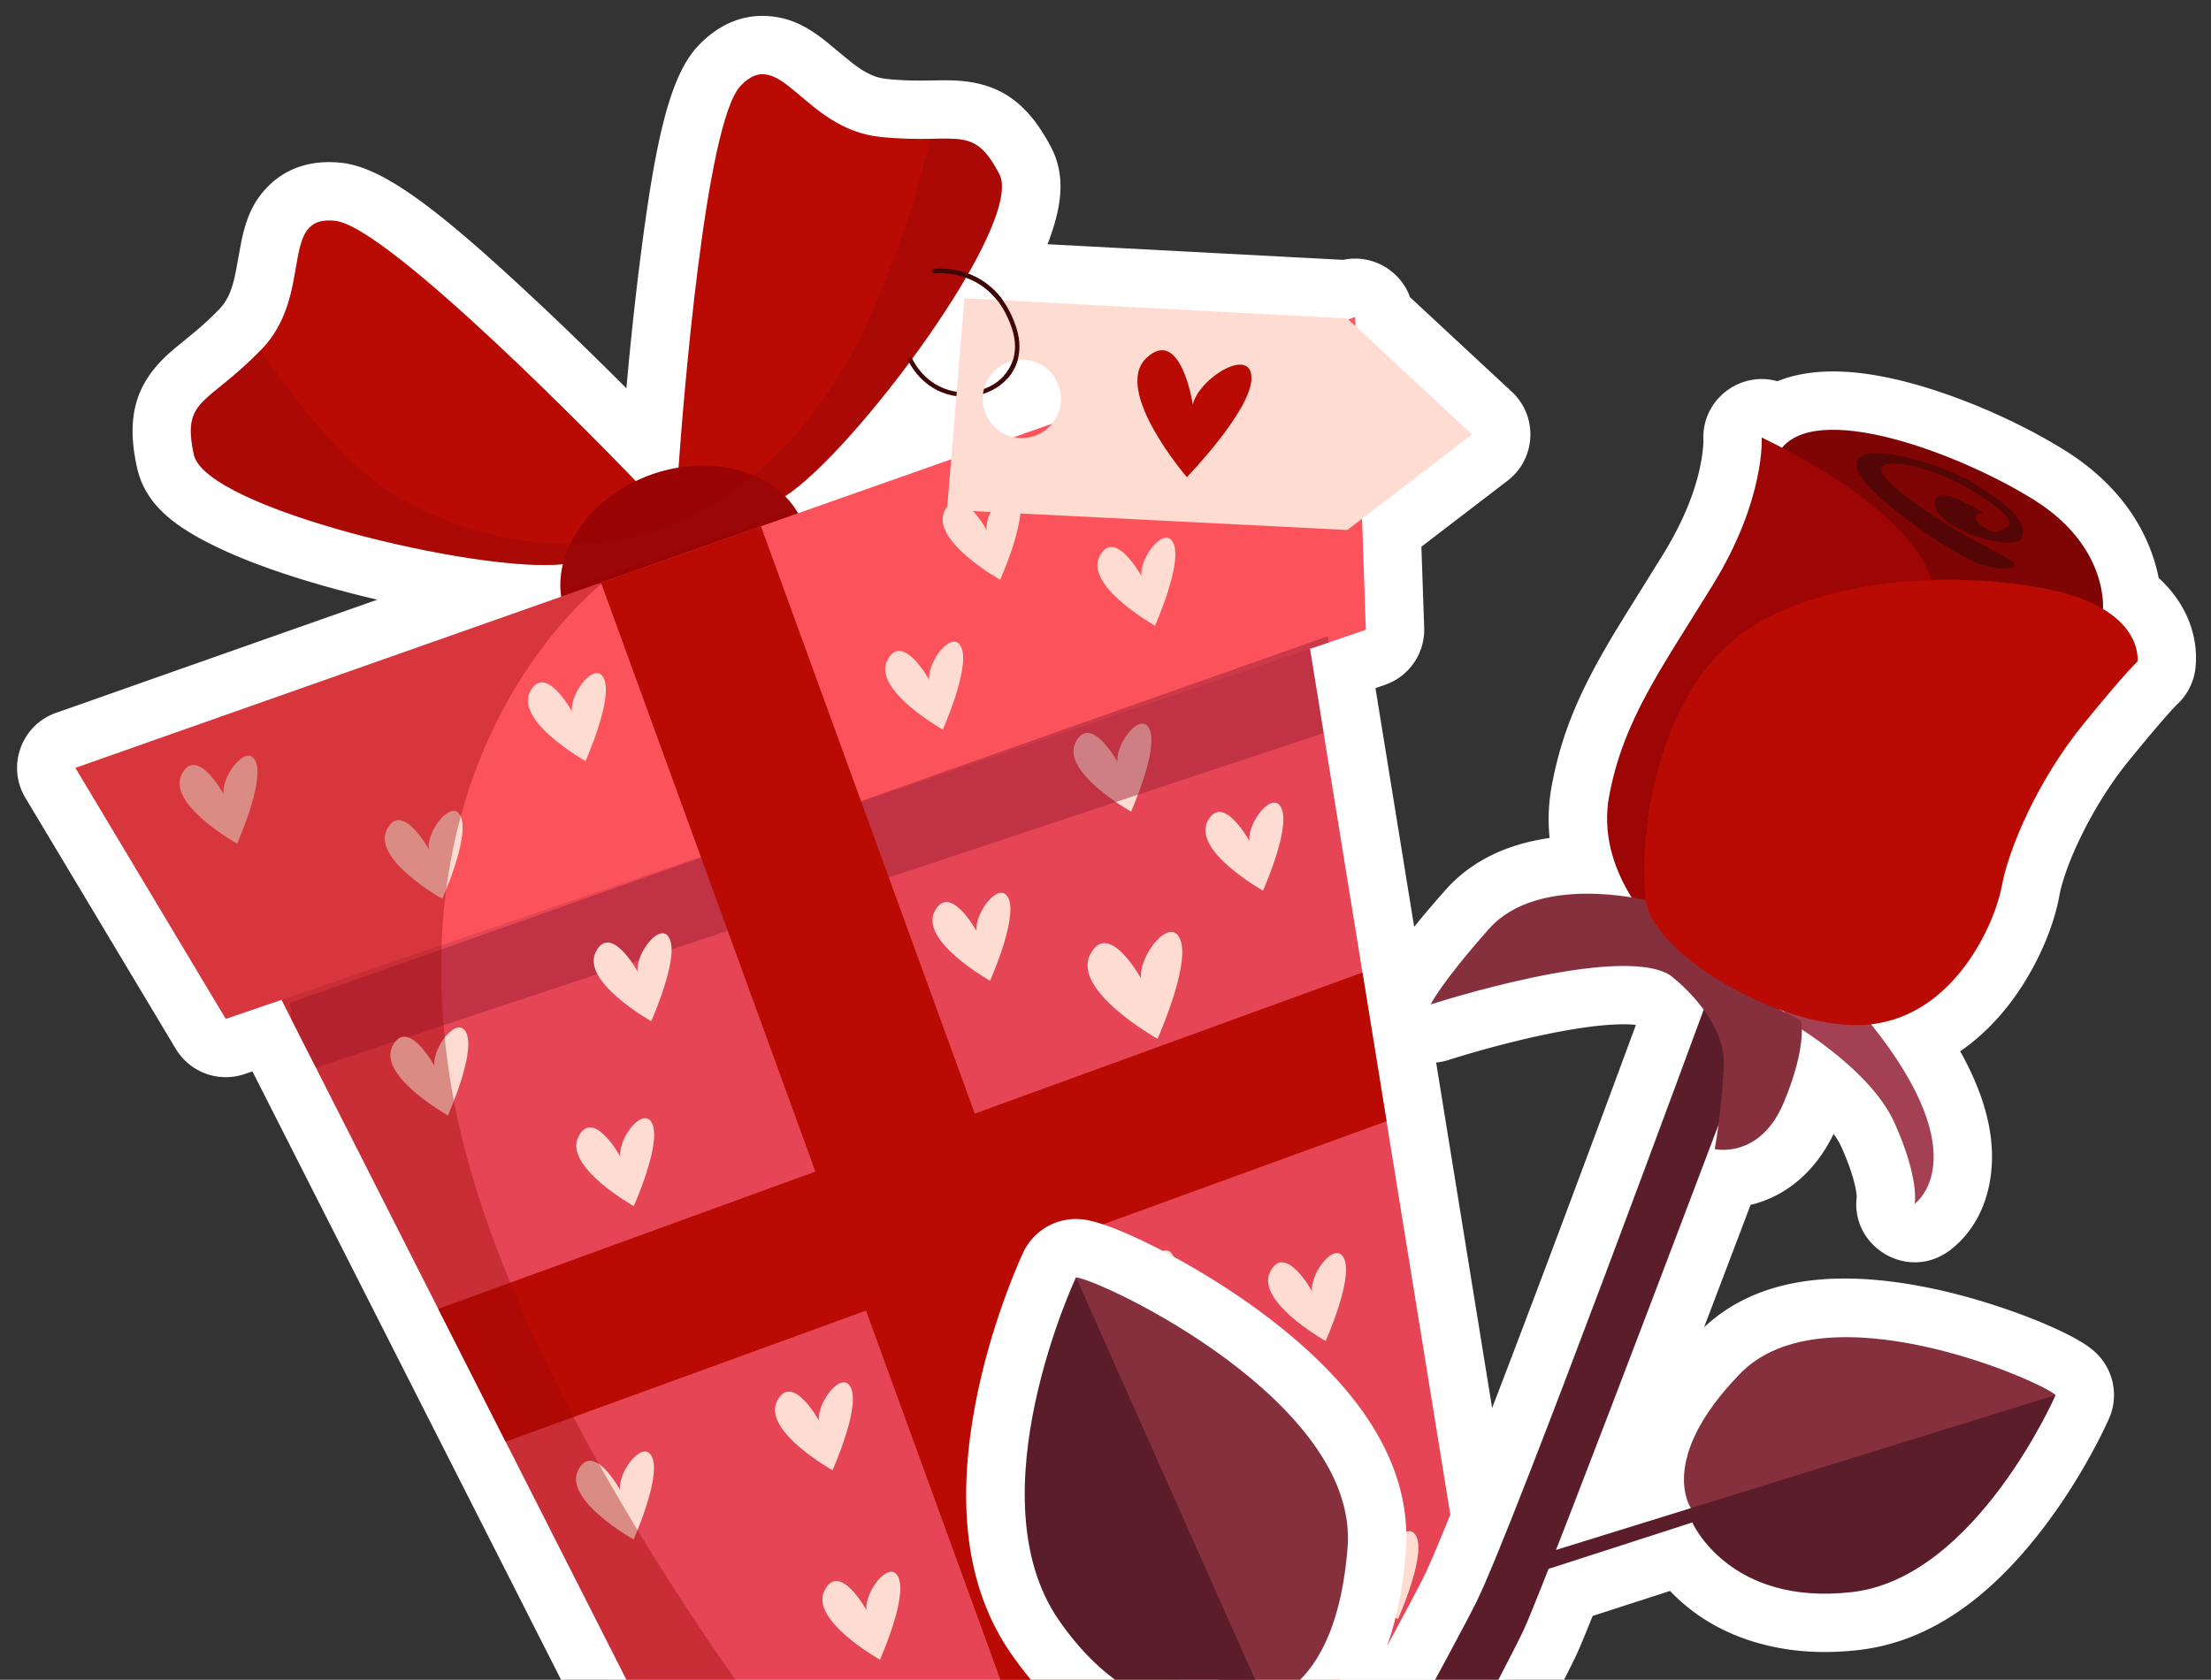 <svg width="379" height="288" xmlns="http://www.w3.org/2000/svg"><rect width="100%" height="100%" fill="#333333" stroke="none"/><g fill="none" fill-rule="evenodd"><path d="M45.857 32.051c3.35-3.44 7.849-4.691 12.765-4.125 7.367.851 17.02 8.435 32.986 23.354 4.606 4.304 9.4 8.952 14.2 13.73l1.566 1.564.08-.877a612.517 612.517 0 0 1 2.083-19.633l.22-1.746c2.566-20.122 5.012-31.283 9.933-36.48 3.401-3.593 7.65-5.525 12.426-5.045 3.545.356 6.217 1.768 9.23 4.11l.435.352c1.123.92 3.717 3.096 4.667 3.818l.115.086c2.005 1.478 3.612 2.195 5.422 2.375 2.164.219 3.954.29 6.21.278l2.848-.037a60.811 60.811 0 0 1 1.753 0c8.066.136 13.125 3.394 17.343 11.407 2.36 4.492 1.982 9.219.14 14.72a42.763 42.763 0 0 1-.6 1.673l-.116.3 50.685 2.679.234-.047c4.787-.894 9.464 1.846 11.15 6.251l.07.196L259.14 67.16c4.466 4.15 4.199 11.274-.502 15.086l-.224.177-14.767 11.312.479 13.891a10 10 0 0 1-6.486 9.708l-.27.097-1.595.546 7.645 47.169 4.125 25.484 14.204 87.648a10 10 0 0 1-6.45 10.996l-125.45 45.66a10 10 0 0 1-12.338-4.873l-39.745-78.35-11.56-22.784-20.964-41.346-1.975-3.89-1.33.455a10 10 0 0 1-11.664-4.084l-.149-.24L4.352 136.79c-3.25-5.426-.71-12.468 5.255-14.57l55.067-19.405-.669-.157c-1.89-.447-3.784-.924-5.667-1.428l-.705-.19c-7.73-2.098-14.636-4.492-19.952-7.003-7.929-3.745-12.842-7.62-14.22-13.984-1.883-8.703-.183-14.406 5.678-19.62l.302-.264c.723-.627 3.358-2.765 3.832-3.163a56.582 56.582 0 0 0 4.278-3.953c1.258-1.291 2.029-2.876 2.615-5.298l.069-.304c.328-1.521 1.037-5.592 1.193-6.318.803-3.731 1.943-6.531 4.429-9.083Z" fill="#FFF" fill-rule="nonzero"/><path d="M109.381 82.894s.316 5.664-4.065 9.855c-1.624 1.56-3.91 2.913-7.105 3.693-.5.118-1.07.219-1.716.284-14.304 1.577-61.259-9.544-63.26-18.787-2.09-9.658 2.168-8.366 11.477-17.905 9.306-9.549 2.881-23.311 12.766-22.174 9.32 1.077 47.211 40.155 51.51 44.624.256.269.393.41.393.41ZM134.559 85.085c-.414.268-.81.497-1.171.671-4.707 2.33-8.58 2.038-11.451.965-3.746-1.404-5.798-4.147-5.798-4.147s.059-.862.168-2.403c.817-11.322 4.618-59.093 10.644-65.458 6.842-7.225 10.757 7.45 24.03 8.77 3.524.357 6.288.35 8.52.315 6.196-.084 8.405-.388 11.785 6.034 4.438 8.451-24.958 47.766-36.727 55.253Z" fill="#B90A03"/><path d="M137.886 90.28c3.28 9.012-3.246 19.646-14.56 23.764-11.314 4.117-23.14.164-26.42-8.848a13.85 13.85 0 0 1-.803-3.815c-.118-1.554.02-3.104.392-4.655a17.328 17.328 0 0 1 1.243-3.454c2.089-4.378 6.043-8.308 11.25-10.788a26.31 26.31 0 0 1 7.32-2.313c4.65-.788 9.163-.26 12.912 1.356 2.042.874 3.853 2.077 5.339 3.558.69.696 1.301 1.442 1.83 2.25a14.296 14.296 0 0 1 1.497 2.945Z" fill="#9B0404"/><path d="m220.724 87.596 3.658 22.624.17 1.023 2.34 14.44 6.655 41.06 4.126 25.487 14.204 87.647-125.45 45.66-39.744-78.352-11.558-22.78-20.968-41.353-4.17-8.209-1.725-3.426-9.02-17.766c.184.507 16.71-5.284 39.724-13.629 10.362-3.75 22.036-8.02 34.125-12.463 8.983-3.301 18.203-6.71 27.276-10.055 41.659-15.418 80.357-29.908 80.357-29.908Z" fill="#E54554"/><path fill="#FC525C" d="m232.29 54.346 1.84 53.624-6.405 2.193-3.172 1.08-76.908 26.257-13.208 4.5-14.31 4.889-44.435 15.161-27.43 9.367-9.56 3.266-25.771-43.03 90.094-31.75.577-.198 26.84-9.471z"/><path fill="#B90A03" d="m233.547 166.744 4.126 25.486-150.99 54.955-11.558-22.78z"/><path d="M202.363 161.206c1.624 4.463-3.945 16.908-3.945 16.908s-14.682-8.235-11.561-14.425c3.115-6.178 8.744 4.085 8.744 4.085-.483-3.931 5.137-11.032 6.762-6.568ZM201.177 215.548c1.338 3.674-3.248 13.91-3.248 13.91s-12.073-6.769-9.51-11.862c2.556-5.081 7.193 3.362 7.193 3.362-.402-3.238 4.232-9.075 5.565-5.41ZM230.484 216.013c1.337 3.674-3.249 13.91-3.249 13.91s-12.076-6.779-9.51-11.863c2.565-5.084 7.19 3.353 7.19 3.353-.389-3.232 4.235-9.065 5.569-5.4ZM213.611 257.282c1.334 3.665-3.252 13.901-3.252 13.901s-12.073-6.769-9.507-11.853c2.562-5.094 7.19 3.353 7.19 3.353-.388-3.232 4.232-9.075 5.57-5.4ZM242.89 263.695c1.334 3.665-3.252 13.9-3.252 13.9s-12.073-6.768-9.507-11.852c2.562-5.094 7.2 3.35 7.2 3.35-.398-3.23 4.222-9.072 5.56-5.398ZM197.125 125.238c1.337 3.674-3.248 13.91-3.248 13.91s-12.064-6.773-9.511-11.863c2.566-5.084 7.203 3.36 7.203 3.36-.402-3.239 4.222-9.072 5.556-5.407ZM172.958 154.243c1.334 3.664-3.249 13.91-3.249 13.91s-12.076-6.779-9.51-11.863c2.562-5.094 7.2 3.35 7.2 3.35-.399-3.229 4.222-9.072 5.559-5.397ZM219.744 138.789c1.337 3.674-3.249 13.91-3.249 13.91s-12.073-6.77-9.51-11.863c2.556-5.08 7.19 3.353 7.19 3.353-.398-3.228 4.235-9.065 5.569-5.4ZM111.857 250.038c1.334 3.664-3.249 13.91-3.249 13.91s-12.076-6.779-9.51-11.863c2.562-5.094 7.19 3.353 7.19 3.353-.389-3.232 4.231-9.075 5.569-5.4Z" fill="#FFDCD1"/><path fill-opacity=".49" fill="#9B1F34" d="m227.588 109.085.137 1.078-3.172 1.08 2.34 14.44L76.039 175.78l-21.882 7.272-4.17-8.209-.297-2.892 25.987-9.182 58.76-20.77 89.945-31.78z"/><path fill="#B90A03" d="m130.441 90.234 75.156 206.488-27.317 9.943-75.255-206.761z"/><path d="M145.958 238.18c1.333 3.664-3.252 13.9-3.252 13.9s-12.074-6.77-9.508-11.853c2.563-5.094 7.19 3.353 7.19 3.353-.398-3.229 4.232-9.075 5.57-5.4ZM154.086 270.658c1.334 3.665-3.252 13.9-3.252 13.9s-12.073-6.769-9.507-11.853c2.562-5.093 7.2 3.35 7.2 3.35-.399-3.229 4.222-9.071 5.56-5.397ZM133.517 300.865c1.337 3.674-3.249 13.91-3.249 13.91s-12.073-6.77-9.51-11.863c2.566-5.084 7.194 3.362 7.194 3.362-.402-3.238 4.231-9.074 5.565-5.41ZM114.876 161.176c1.334 3.665-3.248 13.91-3.248 13.91s-12.077-6.779-9.51-11.863c2.556-5.08 7.19 3.353 7.19 3.353-.399-3.228 4.234-9.065 5.568-5.4ZM111.89 192.88c1.337 3.674-3.249 13.91-3.249 13.91s-12.073-6.77-9.51-11.863c2.565-5.084 7.193 3.362 7.193 3.362-.392-3.241 4.232-9.074 5.565-5.41ZM80.03 177.328c1.337 3.675-3.25 13.91-3.25 13.91s-12.072-6.769-9.51-11.862c2.566-5.084 7.194 3.362 7.194 3.362-.402-3.238 4.231-9.074 5.565-5.41ZM43.895 130.737c1.337 3.674-3.248 13.91-3.248 13.91s-12.074-6.769-9.511-11.862c2.566-5.085 7.19 3.353 7.19 3.353-.398-3.229 4.235-9.066 5.569-5.4ZM79.062 140.2c1.334 3.665-3.252 13.9-3.252 13.9s-12.073-6.768-9.507-11.853c2.563-5.093 7.19 3.353 7.19 3.353-.388-3.232 4.232-9.074 5.57-5.4ZM103.614 116.578c1.337 3.674-3.249 13.91-3.249 13.91s-12.073-6.769-9.51-11.862c2.565-5.085 7.19 3.353 7.19 3.353-.398-3.229 4.235-9.066 5.569-5.4ZM164.854 111.188c1.333 3.665-3.243 13.897-3.243 13.897s-12.073-6.769-9.517-11.85c2.563-5.093 7.2 3.35 7.2 3.35-.398-3.229 4.222-9.071 5.56-5.397ZM174.692 85.504c1.334 3.665-3.251 13.9-3.251 13.9s-12.064-6.772-9.508-11.853c2.563-5.093 7.2 3.35 7.2 3.35-.398-3.229 4.222-9.071 5.56-5.397ZM201.23 93.361c1.338 3.675-3.248 13.91-3.248 13.91s-12.073-6.769-9.511-11.862c2.566-5.084 7.19 3.353 7.19 3.353-.388-3.232 4.235-9.065 5.57-5.4ZM228.935 71.912c1.337 3.674-3.24 13.907-3.24 13.907s-12.072-6.77-9.52-11.86c2.567-5.084 7.2 3.35 7.2 3.35-.398-3.228 4.226-9.062 5.56-5.397Z" fill="#FFDCD1"/><path d="M77.125 184.845c1.773 11.39 5.486 23.288 10.338 35.07 3.186 7.79 6.887 15.53 10.835 23.043 21.106 40.153 49.57 73.829 49.57 73.829l-3.2 2.112-18.24 6.638-39.745-78.352-11.558-22.78-20.968-41.353-4.17-8.209-1.725-3.426-9.56 3.266-25.771-43.03 90.094-31.75.577-.198c-3.154 2.531-17.91 15.468-24.636 40.317-1.758 6.514-2.972 13.852-3.274 22.028-.006.247-.015.485-.015.719-.137 4.126-.015 8.466.362 13.01.238 2.936.602 5.954 1.086 9.066Z" fill-opacity=".38" fill="#9B0A0A"/><path d="M160.185 46.493s10.03-1.33 13.651 9.76c3.616 11.103-12.194 16.23-17.804 5.437" stroke="#3F0606" stroke-width=".76" stroke-linecap="round" stroke-linejoin="round"/><path d="M134.559 85.085c.69.696 1.301 1.442 1.83 2.25l-.412.33-39.874 13.716c-.118-1.554.02-3.104.392-4.655-14.304 1.577-61.259-9.544-63.26-18.787-2.09-9.658 2.168-8.366 11.477-17.905 0 0 11.616 18.258 23.641 25.247 8.31 4.85 18.948 7.938 29.385 7.991 2.56.016 5.092-.161 7.578-.523a43.506 43.506 0 0 0 5.994-1.31c3.552-1.058 7.122-2.623 10.627-4.718a55.98 55.98 0 0 0 7.283-5.194c7.63-6.374 14.574-15.393 19.792-27.02 5.633-12.563 8.857-23.879 10.49-30.709 6.195-.084 8.404-.388 11.784 6.034 4.438 8.451-24.958 47.766-36.727 55.253Z" fill-opacity=".478" fill="#9B0A0A"/><path d="M252.331 74.485 230.943 90.87l-68.612-3.468 2.991-36.267 65.621 3.469 21.388 19.88Zm-70.456-6.103a6.71 6.71 0 0 0-6.71-6.71c-3.695 0-6.711 3.015-6.711 6.71a6.71 6.71 0 0 0 6.71 6.71c3.72 0 6.71-2.99 6.71-6.71Z" fill="#FFDCD1"/><path d="M160.185 46.493s10.03-1.33 13.651 9.76c1.117 3.43.38 6.29-1.337 8.285" stroke="#3F0606" stroke-width=".76" stroke-linecap="round" stroke-linejoin="round"/><path d="M214.519 64.84c0 5.547-11.074 16.968-11.074 16.968s-12.813-14.88-6.938-20.427c5.895-5.547 7.962 7.962 7.962 7.962 1.044-4.503 10.05-10.05 10.05-4.503Z" fill="#B90A03"/><path d="M353.967 77.228c-7.594-4.744-17.686-9.21-26.608-11.588-5.325-1.42-10.227-2.118-14.603-1.923l-.445.023c-2.663.157-5.159.65-7.421 1.538l-.218.088-.125-.035c-6.25-1.693-12.702 3.086-12.566 9.855l.01.34-.001.116c-.003.194-.013.425-.032.693l-.04.486c-.434 4.717-2.334 10.758-6.5 17.674l-.628 1.023-6.025 9.683-1.896 3.088c-5.984 9.95-9.132 17.183-10.852 26.286l-.096.535a31.404 31.404 0 0 0-.315 8.342l.023.219-.396.059c-6.963 1.065-13.017 3.838-17.508 8.921l-1.102 1.254c-5.951 6.823-9.087 11.26-10.38 13.948a10 10 0 0 0-.9 3.002l-.046.413c-.668 7.064 6.016 12.524 12.766 10.539l1.276-.4 1.386-.421c.833-.25 1.73-.51 2.68-.779 3.747-1.058 7.602-2.03 11.336-2.813 4.617-.97 8.707-1.576 11.963-1.737l.398-.018c1.161-.045 2.163-.027 2.975.045l.344.035-3.952 10.686a7045.91 7045.91 0 0 1-8.522 22.87l-3.628 9.656-3.546 9.38-3.495 9.17c-5.228 13.651-9.234 23.785-11.667 29.435l-.642 1.468a54.09 54.09 0 0 1-.826 1.784l-.404.808c-.854 1.68-2.3 4.418-4.293 8.123l-1.711 3.175.039-.108c1.628-4.57 2.71-9.912 3.195-16.058 1.202-15.229-8.346-28.772-24.28-40.739l-.5-.373c-10.732-7.972-24.963-15.242-30.534-15.922a10 10 0 0 0-10.262 5.671l-.345.759c-.11.248-.235.533-.373.853l-.216.506a114.71 114.71 0 0 0-2.076 5.282c-2.03 5.548-3.763 11.45-4.976 17.51-3.391 16.937-2.246 32.026 5.833 43.757l.386.554c3.996 5.679 8.476 10.084 13.295 13.3l.346.228-.363-.134a38.892 38.892 0 0 0-6.856-1.783c-4.051-.678-8.397-.763-13.027-.22-8.02.94-15.359 4.712-22.049 10.596-5.744 5.052-10.744 11.405-15.087 18.478a104.666 104.666 0 0 0-4.153 7.415l-.44.88a57.705 57.705 0 0 0-1.104 2.344 10 10 0 0 0 2.518 11.476c3.677 3.27 15.835 8.137 26.741 10.559l.518.113c16.837 3.631 31.177 2.202 40.601-7.464 7.397-7.595 11.386-14.998 12.301-22.093l.06-.495.045-.456 7.727-2.397-8.944 16.195c-4.909 8.875-9.987 18.043-15.1 27.26l-16.57 29.834c-2.845 5.11-.714 11.561 4.615 13.973l10.228 4.628a10 10 0 0 0 12.78-4.105l.883-1.626 9.63-17.839c7.797-14.457 15.63-29.007 22.991-42.718l13.304-24.834c12.587-23.559 20.217-38.067 21.847-41.658l.234-.525.5-1.166c.231-.549.49-1.174.778-1.876l1.132-2.799 13.265-4.287.235.247c4.535 4.672 10.873 8.27 19.2 9.657 4.044.673 8.382.756 13.003.215 12.482-1.463 22.974-9.491 31.996-21.502 2.968-3.952 5.577-8.095 7.83-12.218a98.5 98.5 0 0 0 1.847-3.546l.515-1.059c.27-.568.48-1.025.627-1.358a10 10 0 0 0-2.714-11.678l-.293-.242c-4.031-3.223-16.31-8.05-27.14-10.337l-.568-.118-1.157-.23c-15.176-2.916-28.184-1.51-37.184 6.632l-.365.335 5.535-14.564 2.435-6.42.359-.09c5.628-1.47 10.573-5.4 13.776-11.884l.097-.199.035.049c.542.742.974 1.459 1.279 2.136 1.295 2.886 2.07 5.242 2.441 7.086.102.504.163.92.194 1.254l.019.252-.026.216c-.881 8.23 8.357 14.041 15.455 9.342l.224-.152c.177-.126.177-.126.388-.284 3.67-2.802 6.662-7.618 7.094-14.403l.023-.42c.268-5.75-1.441-12.051-5.28-18.976l-.148-.265.05-.035c3.43-2.363 6.458-5.403 9.063-8.966 3.921-5.363 6.727-11.828 7.78-17.099l.094-.49c1.043-5.703 5.89-15.814 11.803-23.08l1.673-2.044c2.225-2.702 3.956-4.735 5.245-6.18l.5-.554c.152-.168.29-.317.414-.45l.43-.453-.111.098a10 10 0 0 0 3.32-5.947l.052-.355.02-.167.03-.299.033-.453c.288-4.88-1.548-10.16-6.192-14.524l-.178-.164-.033-.173a29.56 29.56 0 0 0-1.672-5.425c-2.582-6.236-7.303-11.845-14.358-16.258Z" fill="#FFF" fill-rule="nonzero"/><path d="m292.813 261.232-2.931-2.606s-5.97-8.359 8.435-23.147c14.41-14.781 51.131 1.087 54.054 3.7l-36.913 23.076-22.645-1.023Z" fill="#86303D"/><path d="m264.22 266.517 88.151-27.338s-13.669 31.299-34.825 33.778c-21.156 2.479-27.462-11.929-27.462-11.929l-26.794 8.658.93-3.17Z" fill="#5B1D29"/><path d="M339.873 113.408S299.2 86.404 305.007 77.394c5.792-9.012 30.708.223 43.657 8.312 12.941 8.096 11.813 18.885 11.813 18.885l-20.604 8.817Z" fill="#7F0505"/><path d="m331.122 99.851-47.15 59.445s-10.567-9.931-8.13-22.864c2.446-12.939 8.68-21.408 17.748-36.13 9.068-14.724 8.39-25.303 8.39-25.303 28.015 13.723 29.142 24.852 29.142 24.852Z" fill="#9E0505"/><path d="M339.178 89.632c1.519 1.545 3.152 2.107 5.047.57 1.894-1.538-7.69-7.594-13.204-9.404-5.505-1.816-13.006-2.65-5.092 3.686 7.921 6.329 16.074 9.853 18.584 11.506 2.504 1.646-1.39 1.937-5.14.75-3.737-1.186-21.2-12.523-21.166-17.134.04-4.603 15.214.054 20.65 3.546 5.437 3.492 8.682 6.161 7.747 8.982-.943 2.828-14.498-1.254-14.945-5.566-.438-4.318 8.293 1.357 8.293 1.357s-2.3.154-.774 1.707Z" fill="#540505"/><path d="M301.258 175.168s-35.372 93.894-40 104.122c-4.643 10.226-68.208 127.803-68.208 127.803l-10.228-4.629s63.688-114.442 70.294-127.883c6.614-13.447 39.428-102.844 39.428-102.844l8.714 3.431Z" fill="#5B1D29"/><path d="M192.896 271.094 184.443 219c4.712.576 48.526 21.38 46.557 46.321-1.97 24.955-14.358 26.185-14.358 26.185l-4.719-.583-19.027-19.829Z" fill="#86303D"/><path d="m227.803 324.58-13.506-31.341s-18.18 5.777-32.821-15.5c-14.65-21.27 2.967-58.739 2.967-58.739l45.515 102.205-2.155 3.375Z" fill="#5B1D29"/><path d="m192.918 317.014 2.923 2.612s5.969 8.358-8.435 23.147c-14.41 14.78-51.124-1.094-54.055-3.7l36.913-23.076 22.654 1.017Z" fill="#86303D"/><path d="m221.502 311.735-88.15 27.338s13.676-31.305 34.832-33.784c21.157-2.48 27.461 11.942 27.461 11.942l26.787-8.666 1.23 2.43-2.16.74Z" fill="#5B1D29"/><path d="M320.745 175.617c18.465 23.094 7.458 30.777 7.458 30.777s.88-4.225-3.462-13.896c-4.349-9.68-18.68-17.719-18.68-17.719s-3.78-22.256 14.684.838Z" fill="#A34053"/><path d="M308.715 174.955s1.144 4.288-2.95 14.08c-4.099 9.784-11.841 7.978-11.841 7.978s1.056-5.337 1.56-14.01c.51-8.679-9.262-15.844-9.262-15.844-8.855-5.388-40.979 5.053-40.979 5.053s1.54-3.407 9.976-12.94c8.43-9.54 26.887-4.937 26.887-4.937 1.304 8.461 26.61 20.62 26.61 20.62Z" fill="#86303D"/><path d="M357.038 124.265c-7.739 9.508-12.73 21.28-13.886 27.603-1.15 6.33-7.958 22.081-22.407 23.749-14.448 1.667-37.436-11.836-38.64-21.282-1.189-9.445 1.161-32.003 13.978-43.658 12.816-11.656 38.442-13.055 55.044-9.636 16.601 3.418 15.27 12.394 15.27 12.394s-1.621 1.32-9.36 10.83Z" fill="#B90A03"/></g></svg>